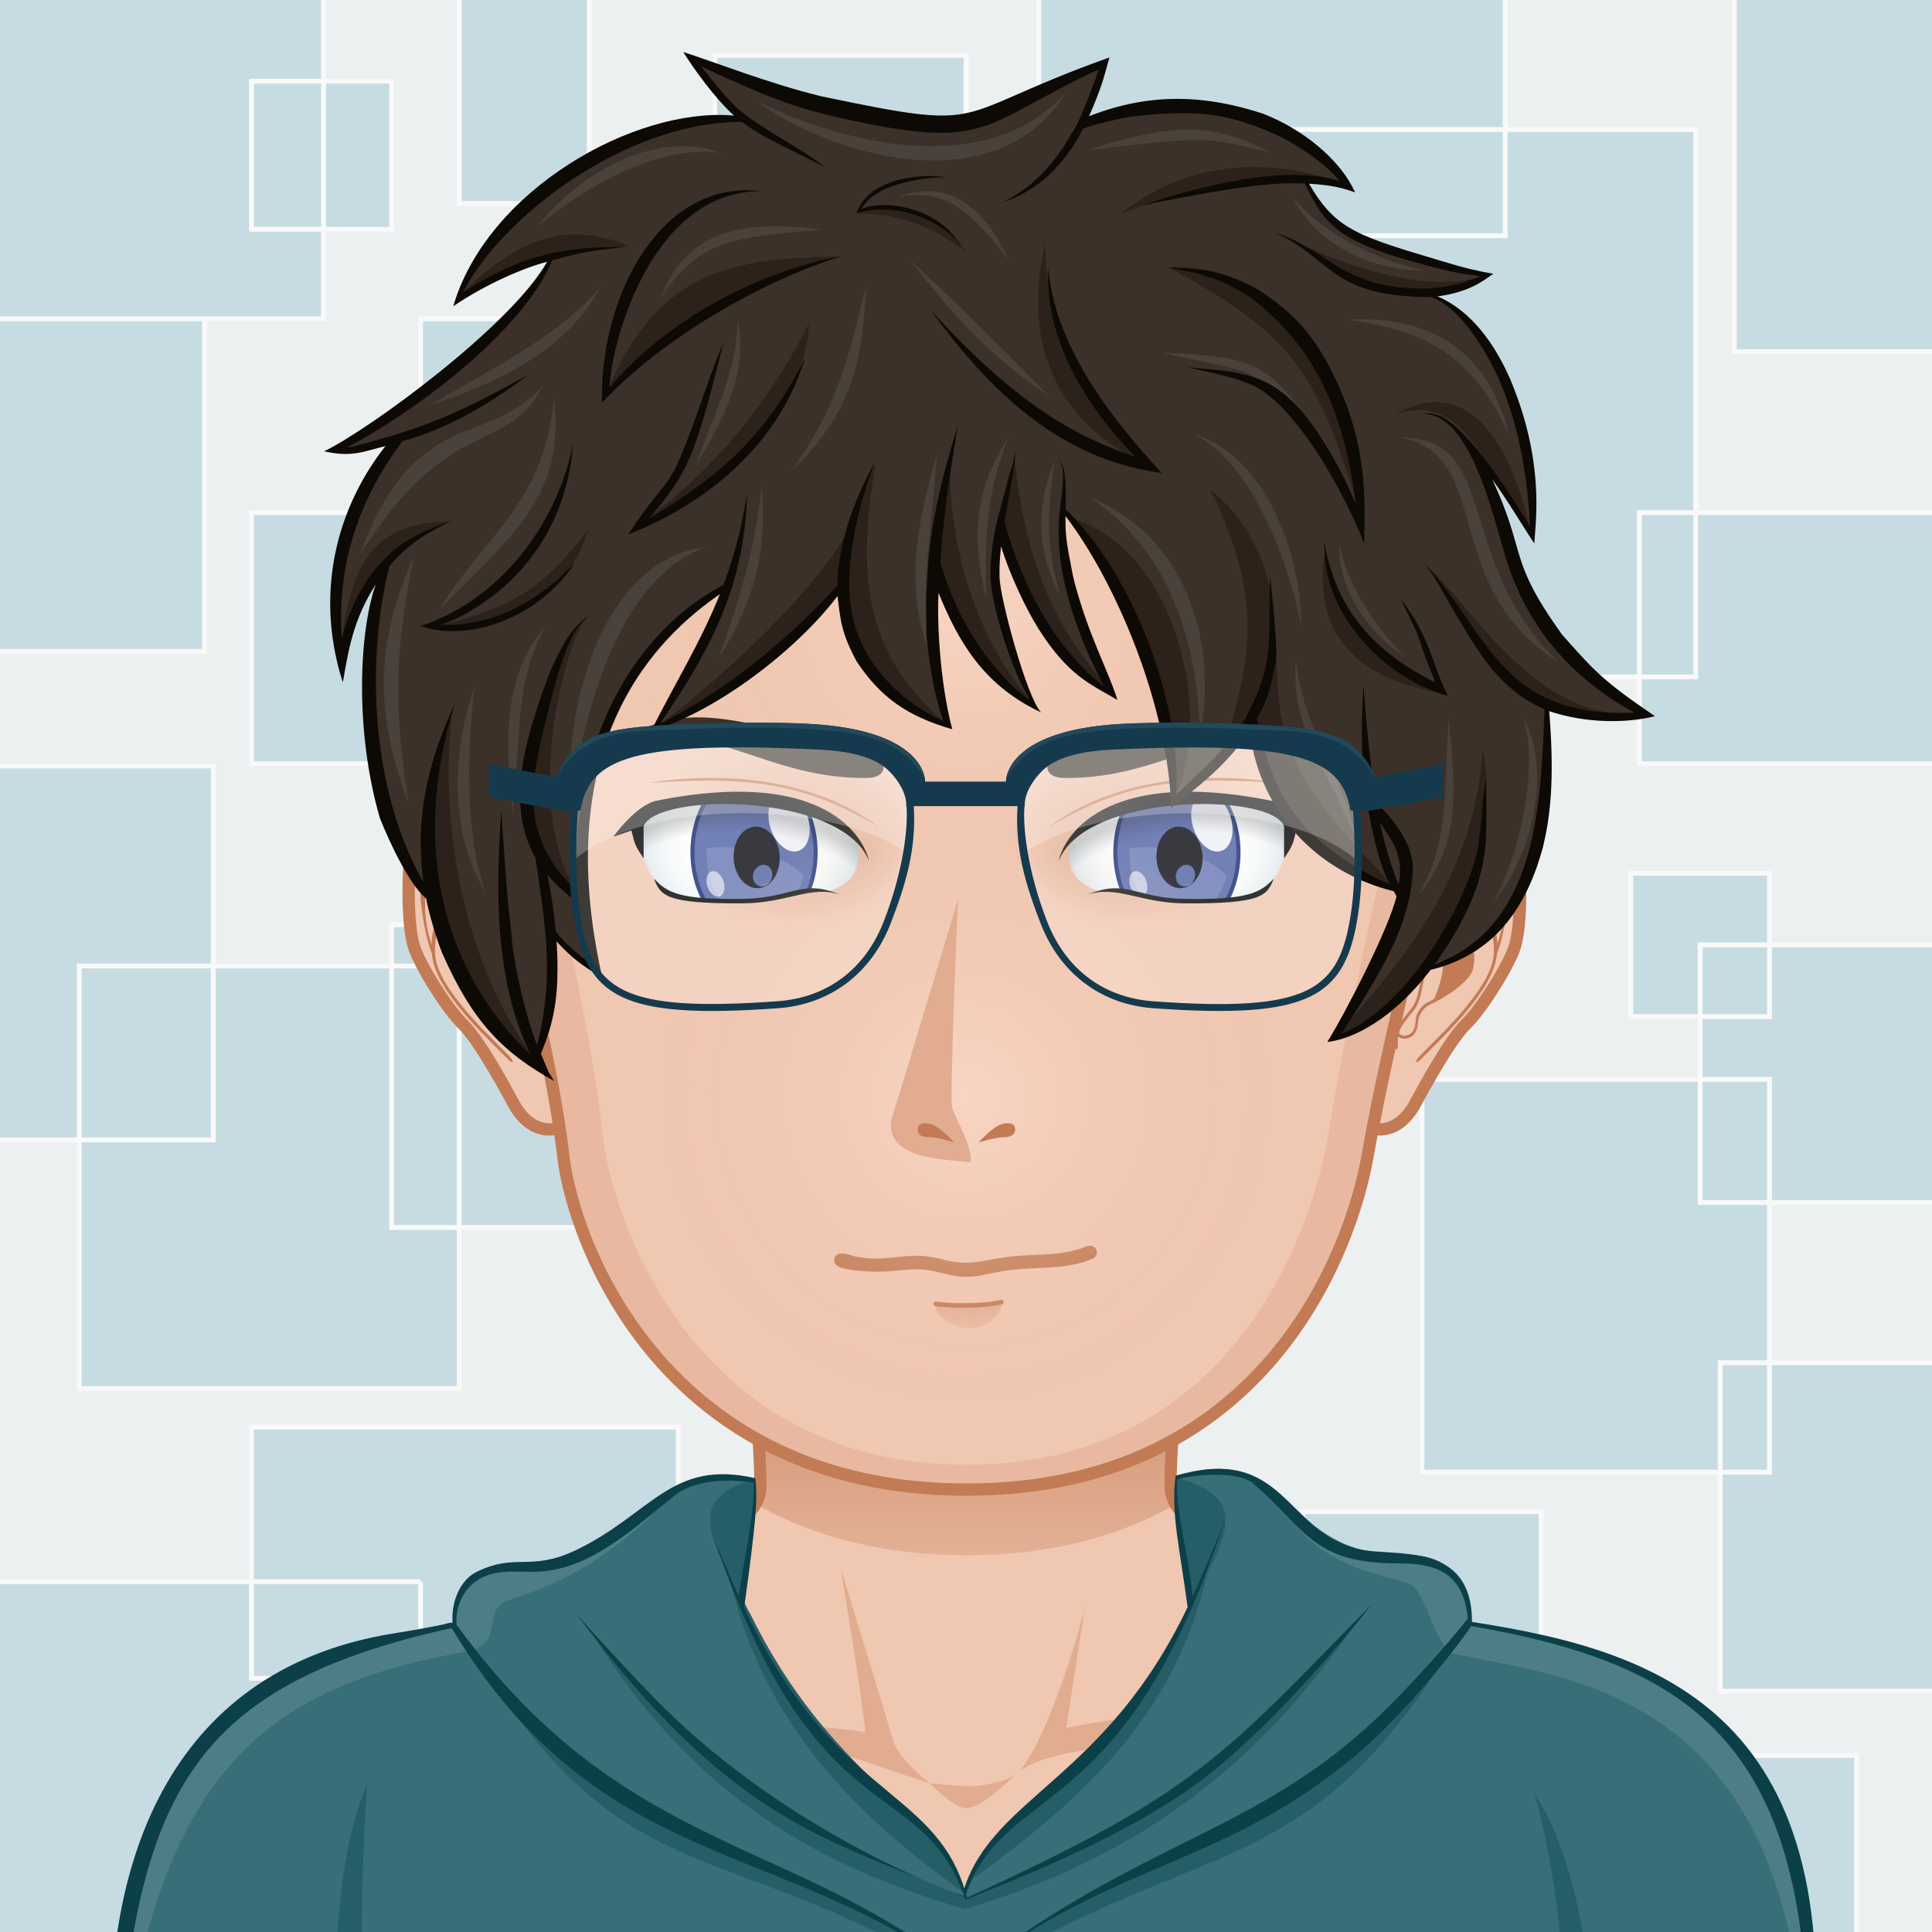 <svg xmlns="http://www.w3.org/2000/svg" version="1.1" width="800px" height="800px" xlink="http://www.w3.org/1999/xlink" style="overflow:hidden!important;"><rect width="100%" height="100%" fill="#808080" stroke="none"/><g id="svga-group-wrapper" transform="scale(4 4)"><g id="svga-group-backs-single"><path opacity="1" stroke-width="none" fill="#ecf0f1" d="M225,225H-25V-25h250V225z" id="SvgjsPath4936"></path><path opacity="1" stroke-width="0.5" stroke="#f9f9f9" fill="#c6dce2" d="M55.036,79.068h-29v-26h29V79.068z M84.203,33H43.536v33.068h40.667V33z M63.869,99.999H100V56.401H63.869V99.999z M76.869,95.734H40.536v31.333h36.333V95.734z M175.536,13.401H126v56.667h49.536V13.401z M119.536,39.068h-12v14h12V39.068z M155.818-4.266h-48.282v28.667h48.282V-4.266z M100,5.734H74v36h26V5.734z M40.536,8.401h-14.5v15.333h14.5V8.401z M21.171,33H-1.246v34.434h22.417V33z M47.536,99.999H8.203v43.735h39.333V99.999z M26.036,173.734h44.167v-26H26.036V173.734z M131.536,163.734H100.5v22.667h31.037V163.734z M206.792,141.067h-28.718v34h28.718V141.067z M159.536,156.491h-24.667v22.667h24.667V156.491z M183.178,111.733h-35.975v40.668h35.975V111.733z M192.202,181.734h-44.999v29.333h44.999V181.734z M43.536,163.734H-5.262v44h48.797V163.734z M202.869,53.068h-33.166v26h33.166V53.068z M183.178,90.401h-14.359v14.835h14.359V90.401z M-5.262,118h27.339V79.299H-5.262V118z M33.493-5.599l-49.291,1.333V33h49.291V-5.599z M211.536-4.266h-32v40.667h32V-4.266z M61-8.266H47.536v29.333H61V-8.266z M208.869,97.818h-32.871v26.667h32.871V97.818z" id="SvgjsPath4937"></path></g><g transform="matrix(0.85 0 0 0.85 14.946 16.617)" id="svga-group-subwrapper"><g id="svga-group-hair-back"><path opacity="1" stroke-width="none" fill="#3b3128" d="M100.5,100.5h-1v-1h1V100.5z" id="SvgjsPath4626"></path></g><g id="svga-group-humanbody-single"><path stroke="none" opacity="1" stroke-width="none" fill="#f0c7b1" d="M195.417 199.778c-2.196-4.746-8.195-11.779-14.86-13.722 -8.239-2.403-26.837-5.308-33.733-6.923 -5.528-1.296-16.662-11.294-20.564-14.65 -0.7-0.6-1.273-1.839-1.287-2.76 -0.139-10.864 4.195-39.724 4.195-39.724H100 70.833c0 0 4.334 28.859 4.193 39.724 -0.011 0.921-0.587 2.16-1.285 2.76 -3.902 3.356-15.036 13.354-20.564 14.65 -6.897 1.615-25.495 4.619-33.733 7.022 -6.667 1.942-12.664 8.876-14.86 13.622 -3.708 8.008-4.584 22.5-4.584 35h100 100C200 222.278 199.123 207.786 195.417 199.778z" id="SvgjsPath2890"></path><path stroke="none" opacity="1" stroke-width="none" fill="#ffe4d6" d="M159.156 184.058c24.342 3.542 34.586 8.708 37.794 50.721H200c0-12.5-0.877-26.992-4.583-35 -2.196-4.746-8.195-11.779-14.86-13.722 -8.239-2.403-26.837-5.308-33.733-6.923 -5.528-1.296-18.242-12.069-21.643-16.35 3.36 4.704 12.791 15.605 21.054 18.46C150.188 182.61 153.48 183.232 159.156 184.058zM53.766 181.244c8.263-2.854 17.693-13.756 21.054-18.46 -3.4 4.28-16.114 15.054-21.643 16.35 -6.896 1.615-25.494 4.619-33.733 7.022 -6.665 1.942-12.664 8.876-14.86 13.622 -3.706 8.008-4.583 22.5-4.583 35h3.05c3.188-41.744 13.475-47.183 37.794-50.721C46.52 183.232 49.813 182.61 53.766 181.244z" id="SvgjsPath2891"></path><path stroke="none" opacity="1" stroke-width="none" fill="#e1ac8f" d="M95.646 197.62c0 0-5.074-1.609-7.083-2.379 -10.449-4.009-44.395-6.607-44.395-6.607s35.754 1.419 43.644 2.779c-0.458-4.767-3.017-20.004-3.017-20.004s5.149 16.815 6.409 21.057C91.878 194.734 95.646 197.62 95.646 197.62zM106.445 196.278c-0.089 0.073-0.191 0.168-0.302 0.268C106.256 196.461 106.358 196.372 106.445 196.278zM95.646 197.62c0 0 2.893 2.992 4.347 3.03 1.91 0.051 4.828-2.899 6.151-4.104 -1.265 0.957-4.159 1.391-5.31 1.436C99.504 198.033 95.646 197.62 95.646 197.62zM116.664 190.101c-1.545 0.248-4.386 0.789-4.386 0.789l2.287-14.89c-0.646 3.071-4.474 16.211-8.12 20.278 1.91-1.616 6.158-2.391 8.324-2.704 10.236-1.484 10.232-1.483 41.062-4.94C155.831 188.634 126.76 188.479 116.664 190.101z" id="SvgjsPath2892"></path><path opacity="1" stroke-width="1.5" stroke="#c27b55" fill="none" d="M195.417 199.778c-2.196-4.746-8.195-11.779-14.86-13.722 -8.239-2.403-26.837-5.308-33.733-6.923 -5.528-1.296-16.662-11.294-20.564-14.65 -0.7-0.6-1.273-1.839-1.287-2.76 -0.139-10.864 4.195-39.724 4.195-39.724H100 70.833c0 0 4.334 28.859 4.193 39.724 -0.011 0.921-0.587 2.16-1.285 2.76 -3.902 3.356-15.036 13.354-20.564 14.65 -6.897 1.615-25.495 4.619-33.733 7.022 -6.667 1.942-12.664 8.876-14.86 13.622 -3.708 8.008-4.584 22.5-4.584 35h100 100C200 222.278 199.123 207.786 195.417 199.778z" id="SvgjsPath2893"></path></g><g id="svga-group-chinshadow-single"><path opacity="1" fill="url(#SvgjsLinearGradient3293)" d="M75.085 163.986c6.598 3.574 14.825 5.886 25.017 5.88 10.183 0.006 18.332-2.283 24.839-5.829 -0.428-0.713-0.708-1.563-0.72-2.304 -0.126-9.877 3.345-34.021 4.076-38.983H71.703c0.73 4.963 4.202 29.106 4.074 38.982C75.768 162.441 75.497 163.279 75.085 163.986z" id="SvgjsPath3292"></path></g><g id="svga-group-clothes-single"><path opacity="1" stroke-width="none" fill="#386e77" d="M-3.682 236.192c-2.914-24.293 8.022-47.09 34.496-54.611 7.77-2.208 5.691-3.341 6.867-3.41 -0.039-0.211-0.045-0.2-0.045-0.63h-0.036c0.087-8.03 9.028-6.453 11.587-6.984 10.121-2.158 13.558-12.786 25.115-9.985 0.284 2.437 0.075 5.248-1.371 15.663 10.899 23.466 22.722 21.437 26.925 34.571 3.815-11.746 17.339-13.617 27.306-34.576 -0.655-5.884-2.083-11.033-1.482-15.935l0.057-0.042c7.744-2.583 11.127 0.874 14.21 3.854 9.397 9.083 14.382 3.325 19.085 7.457 1.871 1.659 2.547 3.997 2.547 6.518 21.412 3.11 45.974 9.898 41.089 57.481l0.096 0.104C181.094 235.667 57.546 241.095-3.682 236.192z" id="SvgjsPath4895"></path><path opacity="1" stroke-width="none" fill="#265e68" d="M100.268 209.685c4.229-10.638 16.946-13.132 26.543-32.755 0.098-0.108 0.347-0.591 0.656-1.237 -0.164-1.826-0.372-3.747-1.213-5.757 -0.522-3.35-0.939-6.489-0.587-9.535 1.974 0.578 3.842 1.262 5.12 2.66 1.882 2.052 0.455 5.609-1.346 9.042C126.063 186.844 117.594 197.493 100.268 209.685zM169.282 198.859c2.938 10.376 4.895 26.928 2.544 37.445 1.962-0.045 2.686-0.097 4.506-0.138C177.146 225.12 175.154 207.48 169.282 198.859zM137.604 200.735c-12.805 7.48-25.687 10.358-37.321 20.291 -11.64-9.904-24.647-11.637-37.453-19.108 -5.87-2.36-14.874-10.699-20.377-16.572 17.313 26.284 29.706 18.823 57.434 36.538 27.736-17.715 40.205-11.692 57.516-37.974C151.9 189.782 143.476 198.39 137.604 200.735zM99.81 210.936c-4.238-10.644-16.459-14.383-26.056-34.006 -0.093-0.108-0.343-0.591-0.652-1.237 0.156-1.826-0.262-3.841 0.586-5.857 0.521-3.358 0.748-6.092 0.393-9.132 -1.969 0.574-3.025 0.959-4.303 2.357 -1.88 2.052-0.453 5.609 1.347 9.042C74.502 186.844 82.479 198.74 99.81 210.936zM27.163 197.688c-4.305 9.396-4.34 27.432-3.528 38.479 1.821 0.041 2.548 0.093 4.506 0.138C25.791 225.787 26.379 208.26 27.163 197.688zM99.888 212.964c16.389-4.909 33.813-13.894 48.305-35.847 -13.084 17.643-32.525 28.063-47.926 34.455 -15.89-5.762-34.915-17.221-46.006-32.635C67.257 200.226 83.508 208.055 99.888 212.964z" id="SvgjsPath4896"></path><path opacity="1" stroke-width="none" fill="#4d7e86" d="M202.762 235.667c-0.115 0-0.256 0.001-0.374 0.001 -0.427-48.615-27.497-50.574-42.48-53.725 -2.345 0-3.563-6.505-5.288-8.24 -1.467-1.475-12.769-1.475-16.348-11.169 0.583 0.513 1.131 1.052 1.674 1.573 9.397 9.083 14.382 3.325 19.085 7.457 1.871 1.659 2.547 3.997 2.547 6.518 21.412 3.11 45.974 9.898 41.089 57.481L202.762 235.667zM-3.968 236.84c0.114 0 0.255 0.001 0.376 0.001 4.759-38.632 16.029-50.811 43.543-55.364 3.451-1.313 1.634-3.81 3.362-5.544 1.467-1.468 9.627-1.5 20.924-13.389 -0.582 0.513-3.075 1.042-3.615 1.563 -9.398 9.083-16.485 6.51-19.088 7.457 -3.209 1.188-3.707 4.028-3.707 6.546 -21.414 3.111-44.161 14.974-41.702 58.626L-3.968 236.84z" id="SvgjsPath4897"></path><path opacity="1" stroke-width="none" fill="#0c4049" d="M161.69 177.978c0-9.858-9.265-7.895-13.529-8.812 -9.409-2.02-9.113-12.916-22.582-8.985 -0.574 4.657 0.516 8.738 1.473 15.997 -9.877 20.755-23.576 23.093-27.196 34.245 -3.957-12.38-16.045-11.134-26.81-34.171 1.498-10.838 1.648-13.354 1.36-15.774 -10.271-2.349-12.588 4.32-21.876 8.776 -5.637 2.642-7.229 0.263-12.067 2.633 -2.007 0.968-3.018 3.609-2.946 5.767 -0.013 0.01 0 0.01 0 0.01 0 0.139 0 0.267 0.023 0.396 -1.175 0.082 0.546 0.074-7.323 1.346 -25.363 4.1-36.61 25.534-34.005 56.906 11.89 0 1.011 4.382 183.147-0.077 8.456-0.214 22.799-0.447 23.402-0.447C208.321 189.265 184.836 181.568 161.69 177.978zM-3.624 236.057c2.579-36.004 8.018-50.026 41.046-57.329 17.978 29.839 39.98 25.499 62.232 42.189 -20.166-16.771-41.302-14.549-61.622-42.583 -0.228-2.354 1-4.943 3.535-5.959 1.796-0.702 3.72-0.498 5.6-0.488 7.087 0.054 12.546-5.502 17.793-9.578 2.499-1.67 6.22-1.752 9.2-1.292 0.231 3.874-1.262 9.721-1.762 13.845 -1.042-2.295-2.029-4.664-3.015-7.022 12.47 36.624 24.903 28.334 30.461 43.525 -1.177-0.327-21.014-7.468-36.822-23.188 -3.358-3.325-10.011-10.656-10.516-11.34 19.573 26.51 32.079 27.86 47.391 34.691 0 0.01 0.021 0.035 0.021 0.048 0.012 0.036 0.068 0.221 0.086 0.256 0.074-0.033 0.158-0.07 0.239-0.091 0.026-0.022 0.047-0.033 0.08-0.033 2.122-1.043 16.065-5.902 26.681-13.2 10.927-7.517 23.39-23.821 22.451-22.64 -18.253 18.573-21.075 22.785-49.212 35.67 -0.027 0-0.048-0.01-0.069-0.021 -0.022-0.131-0.064-0.257-0.107-0.387 0.011-0.062 0.032-0.121 0.054-0.178 4.948-13.579 19.476-8.33 31.51-45.554 -1.232 3.216-2.527 6.382-3.979 9.486 -0.457-5.455-2.042-9.756-1.865-14.247 2.084-0.693 7.742-1.022 9.308 0.542 6.529 5.586 7.059 9.677 17.696 9.677 3.411 0.02 7.871 0.45 8.375 6.708 -0.627 0.922-5.291 6.431-9.703 10.809 -15.438 15.368-29.249 15.664-50.619 32.007 0.521 0 1.605-1.131 2.029-1.418 16.712-11.864 28.719-11.677 44.085-24.249 7.082-5.785 13.897-15.044 14.63-16.222 0.022 0.013 0.059 0.013 0.079 0.013 28.198 4.853 42.321 15.462 40.764 57.069C76.043 234.783 58.884 238.145-3.624 236.057z" id="SvgjsPath4898"></path></g><g id="svga-group-head"><g id="svga-group-ears-left"><path opacity="1" stroke-width="1.5" stroke="#c27b55" fill="#f0c7b1" d="M45.671 84.344c-1.485-2.462-6.327-9.199-10.031-8.254 -3.012 0.772-2.973 4.971-3.206 7.455 -0.34 3.644-0.464 9.992 0.525 12.568 0.951 2.473 3.96 7.252 5.828 9.075 2.299 2.235 5.97 9.358 6.422 10.097 0.711 1.168 2.137 2.84 4.325 2.708 3.071-0.185 5.724-3.087 5.965-4.485C56.8 105.918 49.536 90.75 45.671 84.344z" id="SvgjsPath4552"></path><path stroke="none" opacity="1" stroke-width="none" fill="#c27b55" d="M44.2 99.341c-0.143-0.563 0.007-1.513 0.154-2.429 0.133-0.835 0.258-1.624 0.182-2.182 -0.289-2.09-1.915-6.06-2.976-8.212 -1.223-2.476-3.199-5.595-5.679-6.399 -1.024-0.333-1.699 0.065-2.089 0.468 -0.288 0.296-0.353 0.645-0.259 0.687 0.095 0.041 0.307-0.248 0.617-0.519 0.254-0.222-0.508-0.04 0 0 -0.205 1.04-0.865 6.302-0.41 10.143 0.358 3.022 1.05 5.279 1.263 5.617 0.031 0.356 0.083 0.705 0.16 1.043 1.002 4.41 7.518 10.177 9.034 11.82 0.28 0.303 0.574 0.483 0.646 0.409s-0.101-0.373-0.379-0.678c-1.498-1.632-7.971-7.381-8.939-11.635 -1.027-4.514 3.912-11.207 4.699-12.623 0.401 0.665 0.742 1.303 1.004 1.835 0.207 0.417 0.434 0.906 0.67 1.435 -0.463 0.738-5.118 6.127-3.934 10.441 0.438 1.591 3.822 3.642 5.131 4.203 0.72 0.31 0.99 0.772 1.304 1.306 0.364 0.624 0.033 2.229 1.23 2.739 0.244 0.104 0.464 0.146 0.659 0.146 0.338 0 0.594-0.13 0.783-0.284 0.02 0.271 0.019 0.619 0.009 0.941 -0.012 0.418 0.047 0.609 0.148 0.617 0.103 0.009 0.21-0.174 0.223-0.587 0.017-0.51 0.014-1.141-0.077-1.444 -0.269-0.889-1.088-1.894-1.957-2.957C44.563 102.197 44.422 100.213 44.2 99.341zM34.969 95.432c-2.348-6.923 1.283-13.229 1.81-14.179 1.012 0.399 2.562 2.193 3.221 3.235C39.52 85.321 35.067 90.775 34.969 95.432zM45.772 106.464c-1.084-0.462-0.706-1.984-1.056-2.584 -0.318-0.542-0.646-1.102-1.479-1.46 -0.18-0.078-0.379-0.196-0.583-0.332 -2.682-6.075 0.293-8.73 1.039-9.273 0.229 0.742 0.399 1.423 0.476 1.97 0.068 0.5-0.059 1.298-0.181 2.068 -0.153 0.955-0.31 1.944-0.147 2.584 0.244 0.953 0.411 2.97 1.291 4.048 0.781 0.956 1.583 1.942 1.857 2.746C46.871 106.391 46.5 106.775 45.772 106.464z" id="SvgjsPath4553"></path></g><g id="svga-group-ears-right"><path opacity="1" stroke-width="1.5" stroke="#c27b55" fill="#f0c7b1" d="M154.066 84.344c1.486-2.462 6.328-9.199 10.031-8.254 3.012 0.772 2.973 4.971 3.207 7.455 0.34 3.644 0.463 9.992-0.525 12.568 -0.951 2.473-3.961 7.252-5.828 9.075 -2.299 2.235-5.971 9.358-6.422 10.097 -0.711 1.168-2.137 2.84-4.326 2.708 -3.07-0.185-5.723-3.087-5.965-4.485C142.938 105.918 150.203 90.75 154.066 84.344z" id="SvgjsPath4554"></path><path stroke="none" opacity="1" stroke-width="none" fill="#c27b55" d="M154.322 103.243c-0.869 1.063-1.688 2.068-1.957 2.957 -0.092 0.304-0.094 0.935-0.078 1.444 0.014 0.413 0.121 0.596 0.225 0.587 0.102-0.008 0.16-0.199 0.148-0.617 -0.01-0.322-0.012-0.67 0.008-0.941 0.189 0.154 0.445 0.284 0.783 0.284 0.195 0 0.416-0.042 0.66-0.146 1.195-0.511 0.865-2.116 1.229-2.739 0.314-0.534 0.584-0.997 1.305-1.306 1.309-0.561 4.693-2.611 5.131-4.203 1.184-4.314-3.471-9.704-3.934-10.441 0.234-0.529 0.463-1.018 0.668-1.435 0.264-0.532 0.604-1.171 1.006-1.835 0.787 1.416 5.725 8.108 4.699 12.623 -0.969 4.254-7.441 10.003-8.939 11.635 -0.279 0.305-0.453 0.604-0.381 0.678 0.074 0.074 0.367-0.106 0.646-0.409 1.516-1.643 8.031-7.41 9.033-11.82 0.078-0.338 0.131-0.687 0.162-1.043 0.211-0.337 0.904-2.594 1.262-5.617 0.455-3.841-0.205-9.103-0.41-10.143 0.508-0.04-0.254-0.222 0 0 0.311 0.271 0.523 0.56 0.617 0.519 0.094-0.042 0.029-0.39-0.258-0.687 -0.391-0.403-1.066-0.801-2.09-0.468 -2.48 0.804-4.457 3.923-5.68 6.399 -1.061 2.152-2.686 6.122-2.975 8.212 -0.076 0.558 0.049 1.347 0.182 2.182 0.146 0.916 0.297 1.866 0.154 2.429C155.316 100.213 155.176 102.197 154.322 103.243zM159.738 84.488c0.66-1.042 2.209-2.835 3.221-3.235 0.527 0.95 4.158 7.256 1.811 14.179C164.672 90.775 160.219 85.321 159.738 84.488zM152.75 106.229c0.273-0.804 1.076-1.79 1.857-2.746 0.879-1.078 1.047-3.095 1.291-4.048 0.162-0.64 0.006-1.629-0.146-2.584 -0.123-0.77-0.25-1.568-0.182-2.068 0.076-0.547 0.246-1.228 0.475-1.97 0.746 0.543 3.721 3.199 1.039 9.273 -0.203 0.136-0.402 0.254-0.584 0.332 -0.832 0.358-1.16 0.918-1.479 1.46 -0.35 0.6 0.029 2.123-1.055 2.584C153.238 106.775 152.867 106.391 152.75 106.229z" id="SvgjsPath4555"></path></g><g id="svga-group-faceshape-wrap"><g id="svga-group-faceshape-single"><path stroke="none" opacity="1" stroke-width="none" fill="#f0c7b1" d="M100.103 0.867C66.481 0.814 39.286 28.147 39.234 61.929c-0.008 5.365 0.669 10.569 1.953 15.53l0.004 0c0.011 0.054 8.121 28.575 9.808 43.634 1.244 11.102 12.587 40.796 49.103 40.773 36.515 0.022 46.938-29.431 48.897-40.773 2.58-14.929 10.001-43.58 10.013-43.634l0.005 0c1.283-4.961 1.961-10.165 1.952-15.53C160.919 28.147 133.723 0.814 100.103 0.867z" id="SvgjsPath3289"></path><path stroke="none" opacity="1" stroke-width="none" fill="#e8b9a0" d="M135.855 12.494c11.761 11.195 19.223 27.819 19.246 46.408 0.008 5.365-0.602 10.569-1.761 15.53l-0.005 0c-0.011 0.054-6.717 28.706-9.05 43.634 -1.771 11.343-11.189 40.795-44.184 40.773 -32.996 0.021-43.246-29.672-44.369-40.773 -1.526-15.059-8.853-43.581-8.863-43.634l-0.004 0c-1.162-4.961-1.772-10.165-1.765-15.53 0.026-18.59 7.489-35.215 19.25-46.41 -15.199 11.093-25.086 29.09-25.117 49.438 -0.008 5.365 0.669 10.569 1.953 15.53l0.004 0c0.011 0.054 8.121 28.575 9.808 43.634 1.244 11.102 12.587 40.796 49.103 40.773 36.515 0.022 46.938-29.431 48.897-40.773 2.58-14.929 10.001-43.58 10.013-43.634l0.005 0c1.283-4.961 1.961-10.165 1.952-15.53C160.939 41.583 151.053 23.587 135.855 12.494z" id="SvgjsPath3290"></path><path opacity="1" stroke-width="1.5" stroke="#c27b55" fill="none" d="M100.103 0.867C66.481 0.814 39.286 28.147 39.234 61.929c-0.008 5.365 0.669 10.569 1.953 15.53l0.004 0c0.011 0.054 8.121 28.575 9.808 43.634 1.244 11.102 12.587 40.796 49.103 40.773 36.515 0.022 46.938-29.431 48.897-40.773 2.58-14.929 10.001-43.58 10.013-43.634l0.005 0c1.283-4.961 1.961-10.165 1.952-15.53C160.919 28.147 133.723 0.814 100.103 0.867z" id="SvgjsPath3291"></path></g></g><g id="svga-group-mouth-single"><path opacity="1" fill="url(#SvgjsLinearGradient3394)" d="M96.227 139.237l8.297-0.207C103.563 143.5 96.884 142.858 96.227 139.237z" id="SvgjsPath3393"></path><path stroke="none" opacity="1" stroke-width="none" fill="#c27b55" d="M96.343 139.52c-0.371-0.05-0.315-0.579 0.08-0.542 0.043 0.006 4.308 0.546 7.878-0.215 0.386-0.075 0.5 0.455 0.13 0.534C101.634 139.895 98.015 139.755 96.343 139.52zM100.083 135.95c-1.503 0-2.96-0.521-4.424-0.776 -1.64-0.287-3.274-0.041-4.915 0.104 -1.676 0.149-5.333-0.013-6.365-0.666 -0.578-0.367-0.47-1.221 0.181-1.449 0.614-0.22 1.571 0.236 2.191 0.347 2.872 0.515 4.384-0.034 6.902-0.118 3.851-0.116 4.26 1.501 9.064 0.53 5.165-1.044 7.491-0.254 11.197-1.37 0.508-0.154 1.112-0.56 1.645-0.286 0.615 0.318 0.585 1.185-0.049 1.464 -3.406 1.502-7.174 0.895-10.955 1.526C103.073 135.502 101.596 135.95 100.083 135.95z" id="SvgjsPath3397"></path></g><g id="svga-group-eyes-left"><g id="svga-group-eyesback-left"><path opacity="1" fill="url(#SvgjsRadialGradient4569)" d="M83.071 89.125c-3.293-0.784-4.969 1.059-9.809 1.166 -8.057 0.177-9.938-0.618-11.199-2.638 -0.523-0.837-1.023-1.928-1.264-2.601l-0.1-4.149c1.328-3.949 19.541-4.352 25.9 1.784 0.287 0.666 0.433 1.287 0.465 1.867 -0.19 0.958-0.512 1.878-0.947 2.749C85.411 88.113 84.355 88.729 83.071 89.125z" id="SvgjsPath4568"></path></g><g transform="translate(0.25 0.25)" id="svga-group-eyesiriswrapper-left"><g id="svga-group-eyesiriscontrol-left"><g id="svga-group-eyesiris-left"><path opacity="1" stroke-width="0.5" stroke="#152975" fill="#4e60a3" d="M81.235 86.646c-1.087 5.321-5.202 8.456-9.201 6.994 -3.996-1.46-6.356-6.964-5.269-12.286 1.086-5.324 5.211-8.458 9.207-6.996C79.965 75.818 82.323 81.322 81.235 86.646z" id="SvgjsPath4310"></path><path opacity="1" stroke-width="none" fill="#6777b2" d="M80.068 86.771c-1.06 4.085-4.26 6.469-7.374 5.332 -2.875-1.053-4.689-4.732-4.454-8.62 1.068-0.112 2.233-0.146 3.444-0.066 -0.012 0.056-0.033 0.104-0.045 0.161 -0.381 1.875 0.509 3.841 1.991 4.384 1.487 0.542 3.001-0.545 3.385-2.419 0.047-0.245 0.073-0.49 0.081-0.732C78.112 85.304 79.109 85.942 80.068 86.771z" id="SvgjsPath4311"></path><path opacity="0.9" stroke-width="none" fill="#000000" d="M75.015 81.018c-1.501-0.574-3.035 0.569-3.422 2.564 -0.389 1.986 0.515 4.063 2.017 4.638 1.505 0.575 3.039-0.569 3.426-2.555C77.427 83.669 76.52 81.591 75.015 81.018zM75.344 88.071c-0.625 0.258-1.271-0.085-1.443-0.771 -0.166-0.685 0.205-1.444 0.833-1.698 0.629-0.259 1.273 0.086 1.447 0.767C76.35 87.05 75.978 87.812 75.344 88.071z" id="SvgjsPath4312"></path><path opacity="0.6" stroke-width="none" fill="#ffffff" d="M70.014 89.265c-0.463 0.37-1.152 0.04-1.548-0.744 -0.396-0.777-0.335-1.708 0.129-2.079 0.458-0.364 1.156-0.034 1.549 0.744C70.532 87.964 70.477 88.896 70.014 89.265z" id="SvgjsPath4313"></path><path opacity="0.9" stroke-width="none" fill="#ffffff" d="M79.888 83.568c-1.058 0.843-2.647 0.083-3.547-1.701 -0.9-1.786-0.764-3.92 0.293-4.762 1.056-0.849 2.646-0.087 3.542 1.699C81.074 80.589 80.945 82.721 79.888 83.568z" id="SvgjsPath4314"></path></g></g></g><g id="svga-group-eyesfront-left"><path stroke="none" opacity="1" stroke-width="none" fill="#f0c7b1" d="M53.729 84.098c-0.382 3.304 9.854 22.004 20.071 22.004s19.5-5.292 19.5-22.003c0-17.789-9.283-22.001-19.5-22.001S55.626 67.704 53.729 84.098zM60.8 85.053l-0.1-4.149c1.328-3.949 19.541-4.352 25.9 1.784 1.396 3.231-0.409 5.477-3.529 6.438 -3.293-0.784-4.969 1.059-9.809 1.166 -8.057 0.177-9.938-0.618-11.199-2.638C61.54 86.816 61.04 85.726 60.8 85.053z" id="SvgjsPath4593"></path><path opacity="1" fill="url(#SvgjsRadialGradient4595)" d="M59.698 82.412c0.023 7.534 7.646 13.604 17.038 13.566 9.389-0.043 16.985-6.179 16.961-13.713 -0.023-7.533-7.647-13.605-17.04-13.566C67.265 68.743 59.673 74.878 59.698 82.412zM60.8 85.053l-0.1-4.149c1.328-3.949 19.541-4.352 25.9 1.784 1.396 3.231-0.409 5.477-3.529 6.438 -3.293-0.784-4.969 1.059-9.809 1.166 -8.057 0.177-9.938-0.618-11.199-2.638C61.54 86.816 61.04 85.726 60.8 85.053z" id="SvgjsPath4594"></path><path opacity="1" fill="url(#SvgjsRadialGradient4600)" d="M62.063 87.654c-0.523-0.837-1.023-1.928-1.264-2.601l-0.1-4.149c1.328-3.949 19.541-4.352 25.9 1.784 1.396 3.231-0.409 5.477-3.529 6.438 -3.293-0.784-4.969 1.059-9.809 1.166C65.206 90.469 63.324 89.673 62.063 87.654z" id="SvgjsPath4599"></path><path stroke="none" opacity="1" stroke-width="none" fill="#c27b55" d="M89.465 81.193c-9.617-5.761-16.701-6.128-28.117-5.394C70.877 74.298 81.852 75.387 89.465 81.193z" id="SvgjsPath4603"></path><path stroke="none" opacity="1" stroke-width="none" fill="#000000" d="M88.23 85.283c-3.24-8.315-25.943-8.364-27.431-4.181v3.895c-1.021-1.539-1.047-1.633-1.483-3.404l-2.195 0.746c0 0 2.746-3.873 5.299-4.381C84.606 73.539 88.04 83.949 88.23 85.283zM84.743 89.42c-4.625-1.98-5.94 0.378-11.563 0.495 -8.004 0.168-9.567-0.766-11.125-2.476 0.813 2.091 1.375 3.085 10.875 3.027C78.306 90.433 81.243 88.212 84.743 89.42z" id="SvgjsPath4604"></path></g></g><g id="svga-group-eyes-right"><g id="svga-group-eyesback-right"><path opacity="1" fill="url(#SvgjsRadialGradient4577)" d="M116.529 89.125c3.293-0.784 4.969 1.059 9.809 1.166 8.057 0.177 9.938-0.618 11.199-2.638 0.523-0.837 1.023-1.928 1.264-2.601l0.1-4.149c-1.328-3.949-19.541-4.352-25.9 1.784 -0.287 0.666-0.433 1.287-0.465 1.867 0.19 0.958 0.512 1.878 0.947 2.749C114.189 88.113 115.245 88.729 116.529 89.125z" id="SvgjsPath4576"></path></g><g transform="translate(-0.25 0.25)" id="svga-group-eyesiriswrapper-right"><g id="svga-group-eyesiriscontrol-right"><g id="svga-group-eyesiris-right"><path opacity="1" stroke-width="0.5" stroke="#152975" fill="#4e60a3" d="M133.234 86.646c-1.088 5.321-5.203 8.456-9.202 6.992 -3.994-1.458-6.356-6.963-5.267-12.284 1.087-5.324 5.21-8.458 9.204-6.994C131.966 75.818 134.324 81.323 133.234 86.646z" id="SvgjsPath4315"></path><path opacity="1" stroke-width="none" fill="#6777b2" d="M132.069 86.771c-1.062 4.085-4.261 6.468-7.375 5.33 -2.875-1.052-4.69-4.73-4.454-8.618 1.067-0.111 2.235-0.146 3.445-0.066 -0.011 0.055-0.035 0.103-0.046 0.161 -0.381 1.875 0.508 3.84 1.99 4.383 1.489 0.542 3.001-0.547 3.385-2.42 0.049-0.244 0.073-0.49 0.083-0.732C130.11 85.305 131.108 85.943 132.069 86.771z" id="SvgjsPath4316"></path><path opacity="0.9" stroke-width="none" fill="#000000" d="M127.017 81.018c-1.504-0.573-3.036 0.569-3.425 2.564 -0.387 1.987 0.515 4.063 2.02 4.637 1.504 0.575 3.035-0.57 3.426-2.555C129.427 83.669 128.52 81.591 127.017 81.018zM127.343 88.071c-0.623 0.258-1.271-0.085-1.44-0.771 -0.168-0.684 0.204-1.445 0.833-1.697 0.629-0.26 1.272 0.085 1.445 0.766C128.351 87.049 127.978 87.811 127.343 88.071z" id="SvgjsPath4317"></path><path opacity="0.6" stroke-width="none" fill="#ffffff" d="M122.014 89.265c-0.461 0.368-1.15 0.039-1.547-0.745 -0.396-0.776-0.335-1.706 0.128-2.079 0.459-0.364 1.155-0.033 1.547 0.746C122.533 87.964 122.479 88.895 122.014 89.265z" id="SvgjsPath4318"></path><path opacity="0.9" stroke-width="none" fill="#ffffff" d="M131.888 83.568c-1.06 0.844-2.646 0.083-3.548-1.701 -0.897-1.786-0.766-3.919 0.293-4.761 1.056-0.85 2.646-0.088 3.54 1.698C133.074 80.591 132.945 82.722 131.888 83.568z" id="SvgjsPath4319"></path></g></g></g><g id="svga-group-eyesfront-right"><path stroke="none" opacity="1" stroke-width="none" fill="#f0c7b1" d="M125.801 62.098c-10.217 0-19.5 4.212-19.5 22.001 0 16.711 9.283 22.003 19.5 22.003s19.891-18.032 20.07-22.004C146.617 67.611 136.018 62.098 125.801 62.098zM137.537 87.654c-1.261 2.02-3.143 2.815-11.199 2.638 -4.84-0.107-6.516-1.95-9.809-1.166 -3.12-0.961-4.925-3.207-3.529-6.438 6.359-6.136 24.572-5.733 25.9-1.784l-0.1 4.149C138.561 85.726 138.061 86.816 137.537 87.654z" id="SvgjsPath4614"></path><path opacity="1" fill="url(#SvgjsRadialGradient4616)" d="M122.943 68.699c-9.393-0.04-17.016 6.033-17.039 13.566 -0.025 7.535 7.572 13.67 16.961 13.713 9.391 0.037 17.014-6.033 17.037-13.566C139.928 74.878 132.336 68.743 122.943 68.699zM137.537 87.654c-1.261 2.02-3.143 2.815-11.199 2.638 -4.84-0.107-6.516-1.95-9.809-1.166 -3.12-0.961-4.925-3.207-3.529-6.438 6.359-6.136 24.572-5.733 25.9-1.784l-0.1 4.149C138.561 85.726 138.061 86.816 137.537 87.654z" id="SvgjsPath4615"></path><path opacity="1" fill="url(#SvgjsRadialGradient4621)" d="M137.537 87.654c0.523-0.837 1.023-1.928 1.264-2.601l0.1-4.149c-1.328-3.949-19.541-4.352-25.9 1.784 -1.396 3.231 0.409 5.477 3.529 6.438 3.293-0.784 4.969 1.059 9.809 1.166C134.395 90.469 136.276 89.673 137.537 87.654z" id="SvgjsPath4620"></path><path stroke="none" opacity="1" stroke-width="none" fill="#c27b55" d="M110.136 81.193c9.617-5.761 16.701-6.128 28.117-5.394C128.724 74.298 117.749 75.387 110.136 81.193z" id="SvgjsPath4624"></path><path stroke="none" opacity="1" stroke-width="none" fill="#000000" d="M137.181 77.957c2.553 0.508 5.299 4.381 5.299 4.381l-2.195-0.746c-0.437 1.771-0.463 1.865-1.483 3.404v-3.895c-1.487-4.183-24.19-4.134-27.431 4.181C111.561 83.949 114.994 73.539 137.181 77.957zM126.67 90.467c9.5 0.058 10.063-0.937 10.875-3.027 -1.558 1.71-3.121 2.644-11.125 2.476 -5.622-0.117-6.938-2.476-11.563-0.495C118.357 88.212 121.295 90.433 126.67 90.467z" id="SvgjsPath4625"></path></g></g><g id="svga-group-facehighlight-single"><path opacity="1" fill="url(#SvgjsRadialGradient2883)" d="M141 113.974c0.035 22.622-18.292 40.994-40.938 41.025 -22.642 0.037-41.028-18.273-41.063-40.9 -0.035-22.62 18.292-41.064 40.937-41.1C122.579 72.964 140.967 91.349 141 113.974z" id="SvgjsPath2882"></path><path opacity="1" fill="url(#SvgjsRadialGradient2887)" d="M137.5 53.999c0 20.711-16.789 37.5-37.499 37.5 -20.711 0-37.501-16.789-37.501-37.5s16.79-37.5 37.501-37.5C120.711 16.499 137.5 33.288 137.5 53.999z" id="SvgjsPath2886"></path></g><g id="svga-group-eyebrows-left"><path stroke="none" opacity="1" stroke-width="none" fill="#3b3128" d="M54 74.189c9.954-9.974 16.761-5.915 30.589-3.264 0.845 0.162 6.32 1.539 5.31 3.469 -0.483 0.924-2.036 0.814-2.903 0.798C73.308 74.936 66.652 65.197 54 74.189z" id="SvgjsPath4566"></path></g><g id="svga-group-eyebrows-right"><path stroke="none" opacity="1" stroke-width="none" fill="#3b3128" d="M146 74.189c-9.953-9.974-16.761-5.915-30.589-3.264 -0.846 0.162-6.32 1.539-5.311 3.469 0.483 0.924 2.036 0.814 2.903 0.798C126.691 74.936 133.348 65.197 146 74.189z" id="SvgjsPath4567"></path></g><g id="svga-group-nose-single"><path stroke="none" opacity="1" stroke-width="none" fill="#e1ac8f" d="M99.084 89.999c0 0-0.887 20.454-0.765 24.946 0.035 1.275 2.489 4.617 2.322 7.054 0 0-4.788-0.349-6.345-0.898 -1.629-0.578-4.151-1.704-3.154-4.85C92.562 111.776 99.084 89.999 99.084 89.999z" id="SvgjsPath3444"></path><path stroke="none" opacity="1" stroke-width="none" fill="#c27b55" d="M98.638 119.598c0 0-1.985-0.705-3.239-0.669 -1.142 0.035-1.306-0.726-1.191-1.158 0.116-0.433 0.507-0.701 1.61-0.407C96.921 117.658 98.638 119.598 98.638 119.598zM101.593 119.6c0 0 1.98-0.653 3.239-0.667 1.142-0.014 1.308-0.726 1.191-1.157 -0.116-0.435-0.508-0.705-1.61-0.411C103.31 117.662 101.593 119.6 101.593 119.6z" id="SvgjsPath3445"></path></g><g id="svga-group-beardwrap"><g id="svga-group-beard-single"><path opacity="1" stroke-width="none" fill="#2a232b" d="M100,18.13L100,18.13L100,18.13L100,18.13z" id="SvgjsPath4704"></path></g></g><g id="svga-group-mustache-single"><path opacity="1" stroke-width="none" fill="#2a232b" d="M100,18.13L100,18.13L100,18.13L100,18.13z" id="SvgjsPath4663"></path></g><g id="svga-group-hair-front"><path opacity="1" stroke-width="none" fill="#3b3128" d="M49.325 111.556c-5.418-3.127-9.142-6.627-12.893-15.151 -0.509-1.289-1.893-5.586-1.893-6.583 -2.19-1.805-4.608-7.14-5.665-9.781 -3.002-10.296-2.617-22.5-0.507-28.338l-0.355-0.177c-2.585 3.959-3.283 7.628-3.899 11.174 -2.751-9.066-1.237-19.367 5.766-28.261 -3.219 0.806-4.477 1.441-7.395 0.896 5.609-2.923 22.364-15.071 26.957-23.31 -3.952 1.013-8.211 3.096-11.467 5.241C42.093 4.296 58.83-6.401 72.393-5.223c-2.447-2.174-4.562-4.95-6.305-7.631 3.691 1.212 10.025 3.686 16.204 5.204 21.252 4.455 15.286 2.485 34.942-4.586 -0.811 2.912-0.804 3.07-2.543 7.203 14.207-5.614 27.89 0.23 32.18 8.219h0.009c0.062 0.115 0.122 0.232 0.182 0.348 -1.924-0.647-3.58-0.815-5.581-0.929 3.554 6.121 5.933 6.694 17.512 10.142 1.198 0.376 3.149 0.87 4.78 1.156 -2.419 1.728-4.111 2.16-7.047 2.539 4.662 1.984 7.377 5.559 9.431 10.264 2.974 7.095 3.489 12.801 2.96 19.332 -1.288-1.974-3.025-4.896-4.785-7.3l-0.343 0.202c4.382 9.461 2.86 17.286 19.494 28.646 -1.435 0.321-3.059 0.489-4.729 0.489l0 0c-2.914 0-5.43-0.476-7.888-1.295 0.702 8.681 0.171 12.925-0.7 16.66 -2.029 7.642-6.055 13.108-13.631 14.948 -4.42 5.776-8.943 8.17-12.081 8.709 2.207-3.648 7.364-13.608 8.248-17.532l-0.418-0.743c-9.509-2.35-16.209-9.562-17.565-19.881 -1.947 2.924-3.769 5.106-9.482 9.489 -0.465-11.558-6.145-26.409-13.25-35.719 -0.038 3.226 0.066 3.476 0.888 7.833h0.007c1.052 5.11 4.22 11.59 5.277 14.718 -3.106-1.771-5.685-2.961-9.079-8.315 -1.651-2.597-3.648-6.999-4.548-10.02l-0.39 0.033c-0.232 1.911-0.205 3.113-0.191 3.758 0 2.133 2.814 12.875 4.655 15.999 -6.57-3.309-9.514-8.744-11.7-14.128l-0.385 0.063c-0.212 3.309 0.151 10.703 1.586 16.32 -5.281-1.591-8.449-3.893-11.229-8.137 -1.839-3.446-1.922-4.927-2.316-8.32 -5.93 7.875-15.644 14.488-22.28 16.559 -0.031 0.009-0.094 0.027-0.169 0.048 0.9-1.781 1.845-3.528 2.76-5.222 2.511-4.645 3.927-7.333 5.656-11.639C54.489 63.345 51.333 80.329 55.478 99.135c-2.798-1.794-3.247-2.156-5.58-4.629 0.542 3.657 0.365 9.122-1.793 14.192l-0.033 0.078 0.033 0.078C49.309 111.692 48.909 110.896 49.325 111.556z" id="SvgjsPath4628"></path><path opacity="1" stroke-width="none" fill="#2c2219" d="M125.204 77.964c-0.578-11.19-5.923-25.294-12.679-34.51C126.567 47.285 130.275 69.622 125.204 77.964zM106.011 36.392c-3.612 7.222-0.428 21.701 12.146 28.871C112.525 58.574 107.619 51.859 106.011 36.392zM108.453 66.433c-7.192-8.037-10.356-19.174-10.347-29.233 -3.515 6.254-2.14 23.155 10.499 29.518C108.556 66.635 108.504 66.526 108.453 66.433zM89 37c-4.366 7.103-9.458 26.381 9.106 31.973C87.048 59.856 87 49.904 89 37zM62.11 69.123c0.075-0.021 0.138-0.04 0.169-0.048 6.428-2.005 16.639-9.568 22.606-17.115 0.386-2.524 0.36-4.479 0.876-6.959C81.137 53.507 67.663 65.263 62.11 69.123zM52.691 89.147C45.784 78.324 51.501 57.719 54 55.575 49.975 58.052 41.291 80.894 52.691 89.147zM163.003 71.547c-0.902 15.205-9.329 25.748-18.371 35.513C154.984 105.083 166.035 88.224 163.003 71.547zM124.746 13.008C139.146 20.948 142.804 24.918 148 43 148 29.963 140.027 11.987 124.746 13.008zM109.744 10c-3.342 13.6 2.781 23 12.857 27.2C115.994 30.985 109.445 19.687 109.744 10zM35.291 56.683C42.033 57.062 52.027 53.314 54 45 49.325 51.209 45.258 54.686 35.291 56.683zM118.932 6.5c14.625-5.633 24.125-4.452 28.129-2.966C143.588 1.305 129.869-2.515 118.932 6.5zM38.819 16.035c10.126-6.212 14.655-5.279 20.253-5.606C51.421 7.273 45.744 9.378 38.819 16.035zM138.423 9.041c10.748 6.188 12.979 9.687 25.349 4.862C157 16.162 148 13.815 138.423 9.041zM86.739 6.456C92.978 6.459 96.974 8.788 100 11.063 98.35 8.073 91.713 3.969 86.739 6.456zM143.806 47.319c-1.848 11.267 5.017 16.082 14.445 17.591C152.279 63.099 145.654 56.831 143.806 47.319zM60.555 44.103c8.802-4.429 20.361-14.742 20.361-24.204C76.744 28.11 70.447 37 60.555 44.103zM183.241 67.417C171.046 68.508 164.456 58.388 157 50c2.801 7.468 8.217 12.322 14.619 17.002 2.223 0.672 4.515 1.073 7.134 1.073 1.67 0 3.294-0.168 4.729-0.489C183.398 67.529 183.323 67.474 183.241 67.417zM37.509 67.144c-3.62 12.01-6.057 30.855 11.816 44.412C39.134 100 35.743 81.271 37.509 67.144zM84.497 11.687C72.32 11.938 62.5 13 56.397 28.11 69.522 15.608 75.298 14.736 84.497 11.687zM24.119 57.719c1.73-6.653 6.276-11.247 13.078-13.775C28.606 44.103 25.479 48.186 24.119 57.719zM137.83 59.037c-6.883 10.962 0.74 24.952 14.349 29.395C138.508 74.348 138.111 70.642 137.83 59.037zM168.885 45.242C166.06 33 160.582 26.235 152.279 30.94 160.87 28.11 162.762 37.2 168.885 45.242zM131.446 71.73c10.059-10.14 6.667-25.225-1.631-31.637C136.373 53.445 134.794 60.709 131.446 71.73z" id="SvgjsPath4629"></path><path opacity="1" stroke-width="none" fill="#4a423a" d="M110.203 28.735c-7.752-5.34-11.439-9.634-17-16.667C98.507 16.871 105.104 23.542 110.203 28.735zM123.869 23.402c12.675 2.771 10.384 1.424 18.667 9.333C136.584 24.215 134.941 23.956 123.869 23.402zM127.869 33.402c7.079 3.301 11.655 15.926 13 23.333C140.952 47.935 136.387 35.737 127.869 33.402zM140.203 60.735c-0.438 8.567 3.08 11.935 7.333 21.667C145.451 73.278 141.402 70.29 140.203 60.735zM158.869 68.069c-0.707 8.421 0.23 14.627-3.666 21.333C160.468 83.167 159.616 76.161 158.869 68.069zM167.869 67.735c2.15 5.972-0.532 17.421-3.666 22.667C169.216 84.525 171.429 74.01 167.869 67.735zM152.869 33.735c11.648 2.03 4.693 18.159 19.334 27.333C159.416 48.888 165.243 33.55 152.869 33.735zM146.536 19.402c10.708 1.315 15.663 5.39 19.667 14C163.707 23.215 156.576 18.773 146.536 19.402zM115.203 41.069c9.562 6.386 13.174 17.608 13.333 29C130.82 58.701 126.871 45.731 115.203 41.069zM114.869-1.265c13.246-1.465 13.697-1.931 22.334 0.333C131.115-4.134 126.459-5.081 114.869-1.265zM74.536-7.265c9.174 6.781 29.321 12.629 37.667-1C103.296 1.777 86.568-1.323 74.536-7.265zM91.869 4.402c5.054-0.75 7.943 0.543 13.334 7.667C102.484 5.991 98.11 2.087 91.869 4.402zM82.536 8.402c-8.516-0.987-16.124-0.718-19.667 8.333C67.811 9.291 72.223 9.411 82.536 8.402zM47.869 8.069c4.683-4.046 14.198-10.146 22.333-9C62.43-3.799 52.913 1.43 47.869 8.069zM34.869 29.735c8.239-2.621 16.719-6.773 20.667-14.333C50.845 21.033 43.314 24.832 34.869 29.735zM49.869 29.069c-1.195 12.697-8.067 16.114-14 25.667C45.636 44.918 51.179 40.519 49.869 29.069zM68.536 47.069c-12.292 1.269-17.363 18.449-16.667 30.667C53.818 66.438 57.941 50.561 68.536 47.069zM75.203 39.735c-1.015 7.647-1.94 11.476-5.333 21C74.771 52.952 75.721 46.942 75.203 39.735zM96.536 35.735c-2.42 8.248-4.131 16.801-0.667 24.667C94.356 53.021 95.625 47.431 96.536 35.735zM87.869 15.402c-2.639 10.946-4.018 15.103-9 22.333C85.645 31.291 87.549 25.039 87.869 15.402zM105.203 33.735c-4.181 6.509-4.464 12.145-2.667 19.667C102.38 45.491 102.472 40.92 105.203 33.735zM110.869 36.402c-2.494 6.409-2.027 11.348 0.667 16.667C110.088 47.593 109.679 44.197 110.869 36.402zM48.869 56.735c-5.414 5.987-4.846 14.654-4 22.667C45.896 70.017 45.069 63.265 48.869 56.735zM40.203 64.069c-2.677 7.568-3.156 17.894 1.333 25C38.938 81.959 39.361 71.135 40.203 64.069zM32.869 48.069c-4.311 9.962-5.28 17.968-0.667 30.333C30.584 67.67 30.145 61.234 32.869 48.069zM26.203 48.069C37.259 30.471 44.045 36.17 48.536 27.402 41.92 35.084 33 29.641 26.203 48.069zM72.203 19.402c0.119 6.162-2.69 10.826-5 17.667C70.522 31.503 73.658 25.68 72.203 19.402zM139.869 4.402c2.816 5.948 9.814 9.055 16 9C150.963 12.386 143.511 9.186 139.869 4.402zM145.536 46.735c-0.258 5.394 3.563 10.916 8 13.667C150.647 57.794 146.327 51.645 145.536 46.735z" id="SvgjsPath4630"></path><path opacity="1" stroke-width="none" fill="#0d0905" d="M183.969 67.675c-6.263-4.256-7.33-5.468-10.979-9.56 0 0-0.13-0.15-0.36-0.41 -6.695-9.373-4.181-9.611-8.46-18.85 1.892 2.585 3.736 5.738 5.101 7.78 0.21-3.013 1.227-10.089-2.931-20.01 -1.825-4.18-4.68-8.3-8.859-10.08 4.107-0.531 5.81-2.099 6.81-2.76 -1.729-0.267-3.954-0.827-5.24-1.23 -11.193-3.341-13.854-3.955-17.21-9.73 2.593 0.148 4.093 0.503 5.62 1.06 -0.14-0.29-0.3-0.6-0.46-0.9h-0.01c-1.685-3.134-5.694-6.731-10.811-8.71 -6.66-2.164-13.447-2.699-21.119 0.33 1.653-3.92 1.639-4.2 2.47-7.16 -20.085 7.173-13.869 9.179-35.19 4.71 -6.461-1.587-13.197-4.26-16.72-5.37 1.142 1.815 3.804 5.62 6.19 7.74 -12.222-1.064-30.117 9.186-34.19 23.22 3.924-2.671 8.58-4.681 11.42-5.41 -4.303 7.714-21.63 20.432-27.16 23.08 3.367 0.755 4.777 0.036 7.48-0.64 -5.514 7-8.194 16.316-5.92 26.15 0 0.01 0 0.01 0 0.01 0.251 1.066 0.398 1.582 0.73 2.61 0.655-3.762 1.25-7.683 4.01-11.91 -1.983 5.486-2.645 17.666 0.51 28.48 1.14 2.849 3.531 8.031 5.65 9.8 0 0.398 0.873 3.943 1.91 6.57 3.745 8.508 7.459 12.167 13.64 15.62 -1.071-1.842-0.152 0.086-1.6-3.33 1.533-3.602 2.02-6.65 2.02-10.25 0.024-1.064-0.082-3.162-0.12-3.42 2.12 2.249 2.849 2.704 5.59 4.46 -6.552-28.9 6.73-41.52 14.314-46.761 -2.402 5.989-5.563 11.027-8.364 16.631 0.16-0.041 0.52-0.145 0.6-0.17 0 0 0 0 0.01 0 7.426-2.316 17.112-9.638 22.08-16.23 0.347 2.986 0.478 4.515 2.29 7.91 2.991 4.564 6.373 6.777 11.68 8.32 -1.555-5.824-1.87-13.481-1.67-16.6 2.399 5.909 5.43 11.094 12.06 14.34h0.01c0.14 0.07 0.29 0.14 0.42 0.21 -1.721-1.734-5.06-14.067-5.06-16.5 -0.016-0.705-0.036-1.87 0.189-3.73 0.945 3.177 2.972 7.555 4.57 10.07 3.576 5.639 6.229 6.686 9.6 8.64 -1.11-3.542-3.387-7.564-5.149-14.01 -0.221-0.8-0.311-1.34-0.32-1.34 -0.69-3.673-0.889-4.392-0.86-7.05 6.238 8.171 12.493 23.175 12.87 35.53 3.443-2.632 6.896-5.363 9.54-9.33 1.357 10.283 8.577 17.26 17.561 19.5 0.109 0.2 0.229 0.4 0.34 0.6 -0.824 3.688-6.054 13.94-8.43 17.76 3.147-0.36 7.957-2.755 12.59-8.79 7.616-1.846 11.667-7.385 13.71-15.08 0.768-3.291 1.446-7.654 0.729-16.42C175.681 68.596 180.602 68.525 183.969 67.675zM50.089 93.835c-0.188-2.277-0.54-4.608-1.04-6.9 0.877 1 1.603 1.796 3.63 3.4 0.161 2.242 0.458 4.618 0.96 6.97C52.639 96.433 51.013 95.237 50.089 93.835zM150.459 80.585c1.277 2.101 2.995 3.706 2.311 7.61C152.291 87.195 151.248 84.205 150.459 80.585zM170.52 66.825c-0.455 12.426-1.084 26.441-13.381 31.09 7.956-11.178 5.978-16.145 6.301-22.76 -0.814 4.577-0.103 1.329-0.99 8.41 -1.297 6.64-8.454 19.527-16.7 22.81 0.611-0.858 1.893-2.938 2.71-4.229 4.354-7.071 5.899-11.333 6.04-16.21 -0.02-0.34-0.06-0.54-0.06-0.54 -0.336-2.668-2.538-5.358-4.44-7.26 -0.239-1.495-1.114-7.706-1.52-14.28 -0.269 3.7-0.338 8.969 0.199 13l0.011 0.01c0.862 5.889 2.244 10.208 3.029 11.28 -1.551-0.623-1.77-0.781-2.77-1.32 -8.722-4.82-11.62-9.872-13.46-18.88 1.596-2.724 1.738-4.376 2.22-6.48 0-0.01 0-0.01 0-0.02 0.514-1.567-0.56-9.591-0.56-10.61 0-0.12 0.02-0.2 0.029-0.22 -0.085 0.087-0.096 0.808-0.1 0.93 -0.229 7.18 0.566 9.475-2.78 16.01 -0.279 0.45-0.52 0.96-0.85 1.42 -2.167 2.786-2.007 2.823-7.78 8.24 0.679-11.247-5.389-26.989-13.479-34.75 0.11-3.74-0.079-4.97-0.681-5.97 0.706 1.733 0.238 3.75 0 5.96 -0.573 4.723 0.177 11.666 5.37 21.61 -6.189-4.771-10.123-12.717-12.12-20.04 0.563-3.521 0.906-4.625 1.38-8.68 -1.36 5.964-3.1 9.308-3.1 15.4 0.134 3.435 2.431 11.041 4.84 15.03 -4.119-2.958-8.768-9.078-10.95-16.89 0.597-7.936 1.488-12.376 2.14-16.61 -3.518 11.411-3.571 15.709-3.85 20.82 -0.02 1.28 0.01 2.57 0.01 3.53 0.01 0.48 0.01 0.88 0.02 1.17 0.03 0.28 0.04 0.44 0.04 0.44 0.545 5.442 1.496 8.688 2.04 10.04 -4.951-2.176-9.931-6.937-11.1-12.87 -1.616-7.53 2.373-17.62 2.68-18.62 -0.853 1.706-4.395 7.961-4.51 14.97 -2.026 2.257-4.629 4.75-5.63 5.64 -5.605 5.083-10.98 8.705-15.96 11.19 0.13-0.2 0.27-0.42 0.41-0.64l-0.01 0.03c6.144-9.044 9.965-16.674 10.18-27.55 -0.58 4.238-1.601 7.9-2.866 11.256 -10.46 5.48-18.753 18.57-17.924 37.234 -0.15-0.17-0.31-0.33-0.47-0.5 -7.064-6.96-4.696-14.295-2.67-22.49 2.321-9.233 3.71-9.51 4.71-10.51 -3.46 2.069-5.596 8.819-6.82 12.85 -2.729 8.793-1.479 13.522 0.28 16.65 1.366 9.164 2.228 14.714 0.21 22.79 -1.216-2.735-2.888-9.783-3.12-13.34 -0.673-5.966-0.763-7.961-1.25-15.26 -0.494 7.405-1.295 20.041 3.62 29.87 -10.349-9.856-14.864-24.953-9.27-42.86 -3.354 7.285-4.874 13.868-3.84 21.76 -6.401-11.16-7.021-26.98-4.14-38.48 2.612-3.149 5.684-4.568 7.68-5.57 -6.141 2.238-7.106 3.404-9.64 6.19 -1.762 2.461-2.938 4.705-3.84 8.12 -0.536-8.169 1.545-16.16 7.4-23.97 5.653-1.508 10.804-4.672 15.4-8.12 -6.775 3.736-10.945 5.852-17.88 7.81 -0.886 0.262-3.403 1.002-4.34 1.12 7.457-3.866 21.268-13.739 25.05-22.81 3.97-1.186 6.349-1.333 9.04-1.66 -7.141 0-12.19 0.606-19.89 5.53 4.617-9.06 19.642-20.74 33.96-20.74 2.847 2.213 6.718 3.623 10.19 5.6 -2.169-1.853-7.413-4.64-9.28-6.11 0-0.01 0-0.01-0.01 0 -1.191-0.95-1.73-0.982-5.89-6.27 9.406 4.473 12.744 5.31 16.57 6.2 18.733 4.262 17.219 0.998 31.89-5.82 -0.354 1.012-2.504 6.973-3.28 7.73 -2.076 3.669-4.594 6.552-8.51 8.51 4.48-1.485 7.663-4.723 9.87-9.01 0.65-0.325 4.727-1.365 6.37-1.54 8.218-0.886 11.799-0.144 17.64 2.5 1 0.555 4.702 2.439 7.261 5.41 -6.718-2.101-17.275 0.695-23.921 2.92 1.711-0.326 10.455-2.156 15.62-2.54 1.891-0.16 3.761-0.08 3.761-0.09 0.09 0 0.18 0.01 0.27 0.01 2.622 5.451 4.2 7.416 17.53 10.66 1.372 0.318 2.838 0.494 3.83 0.62 -2.315 1.026-3.594 1.278-6.32 1.51 -10.533 0.214-12.152-4.801-18.6-6.76 6.802 3.031 6.574 7.8 18.97 7.8 3.643 1.355 6.84 6.796 8.439 10.49 2.288 5.485 3.317 11.582 3.57 17.52 -1.612-2.944-7.708-12.381-11.07-13.57 -0.761-0.297-1.4-0.304-2.14-0.23 2.067 0 3.499 1.242 4.71 2.93h0.01c2.547 3.711 3.938 9.101 5.25 13.6 0 0 0.061 0.2 0.16 0.54 2.532 8.814 8.096 15.083 15.771 19.33 -16.134 0.714-17.671-9.528-25.601-18.32C160.412 55.189 162.752 63.528 170.52 66.825zM157.229 63.575c-2.577-6.236-1.016-3.791-4.221-10.15 3.521 4.422 3.78 7.85 5.73 11.77 -7.248-1.936-14.8-9.364-15-17.58 -0.04-0.78-0.061-1.26-0.061-1.26C145.099 54.866 149.964 59.968 157.229 63.575zM148.549 46.706c-1.18-3.591-8.053-17.584-14.279-19.61 -1.982-0.853-4.928-1.363-7.24-1.91 8.267 0.722 12.23 0.498 18.76 12.86 0.59 1.14 1.18 2.43 1.75 3.76 -1.69-13.577-6.567-20.283-12.76-25.08 -4.292-2.865-7.618-3.228-10.29-3.68 2.949 0.081 6.466 0.083 11 2.59 4.633 2.963 7.719 6.044 10.82 13.87 0.22 0.52 0.369 0.97 0.46 1.29 0.1 0.31 0.159 0.49 0.159 0.49C148.623 36.71 148.718 40.973 148.549 46.706zM120.699 36.115c-6.086-6.25-11.09-14.396-10.61-23.07 0.697 9.229 7.345 18.064 13.82 25.01 -12.517-1.666-21.022-10.063-28.2-19.91C106.407 29.942 113.476 33.58 120.699 36.115zM87.299 5.875c-0.01 0.01-0.01 0.02-0.02 0.03 3.177-1.248 9.33-0.122 12.08 4.32 -2.801-3.547-8.862-5.14-12.62-3.77 1.205-3.917 6.946-4.981 10.93-4.42 -2.532 0-6.33 0.606-8.54 2.03C88.107 4.701 87.909 5.095 87.299 5.875zM58.909 45.555c5.625-8.431 4.559-4.042 8.75-15.7 0.465-1.342 1.924-5.56 2.9-7.75 -0.02 0.1-0.14 0.53-0.32 1.19 -3.206 12.822-4.09 14.826-8.8 20.32 8.872-5.32 14.373-10.241 19-19.54C77.348 34.462 68.579 41.758 58.909 45.555zM55.719 28.795c0 0 0 0 0-0.01 0-12.914 7.494-26.534 19.37-25.05 -13.802 0-18.42 19.599-18.42 23.9 6.221-7.458 17.108-13.956 28.27-15.99 -9.501 2.929-21.763 9.859-29.23 17.88C55.719 29.285 55.719 29.035 55.719 28.795zM36.039 56.555c6.452 0.207 12.076-2.905 16.42-7.61 -3.988 6.273-12.402 9.888-18.82 7.76 9.583-3.201 16.521-12.126 18.58-22.2 -0.775 9.675-5.943 17.08-14.12 21.24C36.345 56.557 37.039 56.126 36.039 56.555z" id="SvgjsPath4631"></path></g><g id="svga-group-glasses-single"><path opacity="0.2" stroke-width="none" fill="#ffffff" d="M148.02 85.54c-0.11 1.96-0.35 4.05-0.59 6.25 -1.04 9.74-5.26 12.49-24.57 11.1 -6.3-0.45-11.06-4.04-13.41-10.1 -0.99-2.55-1.87-5.52-2.37-8.48C116.7 77.81 139.4 77.62 148.02 85.54zM51.98 85.54c0.11 1.96 0.35 4.05 0.59 6.25 1.04 9.74 5.26 12.49 24.57 11.1 6.3-0.45 11.06-4.04 13.41-10.1 0.99-2.55 1.87-5.52 2.37-8.48C83.3 77.81 60.6 77.62 51.98 85.54z" id="SvgjsPath4562"></path><path opacity="0.4" stroke-width="none" fill="#ffffff" d="M148.02 85.54c-8.62-7.92-31.33-7.73-40.93-1.23 -0.36-2.11-0.52-4.22-0.36-6.16h0c0.66-7.81 13.45-6.88 20.98-7.17C146.33 70.26 148.56 76.34 148.02 85.54zM93.27 78.14L93.27 78.14c-0.66-7.81-13.45-6.88-20.99-7.17 -18.61-0.71-20.85 5.37-20.31 14.56 8.62-7.92 31.33-7.73 40.93-1.23C93.26 82.19 93.43 80.09 93.27 78.14z" id="SvgjsPath4563"></path><path stroke="none" opacity="1" stroke-width="none" fill="#153a4d" d="M149.91 75.08c-0.62-1.42-1.48-2.7-2.56-3.65 -2.47-2.16-7.08-2.46-11.39-2.71 -4.19-0.23-12.15-0.42-17.46-0.08 -13.8 0.9-13.57 7-13.57 7 -1.81 0-8.03 0-9.84 0 0 0 0.23-6.11-13.57-7 -5.32-0.34-13.27-0.16-17.46 0.08 -4.31 0.24-8.93 0.55-11.39 2.71 -1.09 0.95-1.94 2.22-2.56 3.65l-8.19-1.58v3.99c7.17 1.38 9.02 1.82 10.02 1.76 -0.25 3.01-0.36 8.35 0.29 12.59 1.54 10.07 5.78 12.78 24.94 11.4 6.36-0.46 11.35-4.23 13.72-10.33 1.86-4.8 3.14-9.09 2.81-14.28h12.64c-0.33 5.19 0.95 9.49 2.81 14.28 2.36 6.1 7.36 9.87 13.72 10.33 19.17 1.38 23.41-1.33 24.94-11.4 0.65-4.24 0.54-9.58 0.29-12.59 1 0.06 2.85-0.38 10.02-1.76V73.5L149.91 75.08zM90.07 92.61c-2.27 5.87-6.88 9.35-12.98 9.78 -19.08 1.37-22.61-1.33-24.04-10.68 -0.76-5.01-0.35-11.52-0.25-12.52 0.19-0.03 0.31-0.06 0.32-0.1 1.09-6.36 6.45-8.42 29.02-7.35 3.73 0.18 6.92 0.88 8.69 2.75 1.04 1.09 2.04 2.66 1.95 4.17l0.04 0C93.02 81.2 92.44 86.5 90.07 92.61zM146.94 91.72c-1.43 9.35-4.96 12.05-24.04 10.68 -6.1-0.44-10.71-3.92-12.98-9.78 -2.37-6.11-2.94-11.41-2.74-13.95l0.04 0c-0.09-1.5 0.91-3.07 1.95-4.17 1.77-1.87 4.96-2.57 8.69-2.75 22.57-1.06 27.92 0.99 29.02 7.35 0.01 0.04 0.13 0.08 0.32 0.1C147.29 80.2 147.71 86.71 146.94 91.72z" id="SvgjsPath4564"></path><path stroke="none" opacity="1" stroke-width="none" fill="#22495c" d="M104.94 75.34c0.17-1.26 1.63-5.92 13.54-6.69 5.32-0.34 13.27-0.16 17.46 0.08 4.31 0.24 8.93 0.55 11.39 2.71 1.09 0.95 1.94 2.22 2.56 3.65l0 0c-3.72-6.16-10.22-5.54-14.01-5.75 -2.3-0.13-6.21-0.27-10.28-0.27 -2.77 0-5.15 0.06-7.06 0.19C111.48 69.71 107.56 70.92 104.94 75.34zM95.06 75.34c-0.17-1.26-1.63-5.92-13.54-6.69 -5.32-0.34-13.27-0.16-17.46 0.08 -4.31 0.24-8.93 0.55-11.39 2.71 -1.09 0.95-1.94 2.22-2.56 3.65l0 0c3.72-6.16 10.22-5.54 14.01-5.75 2.3-0.13 6.21-0.27 10.28-0.27 2.77 0 5.15 0.06 7.06 0.19C88.52 69.71 92.44 70.92 95.06 75.34z" id="SvgjsPath4565"></path></g></g></g></g><defs id="SvgjsDefs1001"><radialGradient class="svga-on-canvas-facehighlight-gradient-single-0" gradientUnits="userSpaceOnUse" r="41" cy="114" cx="100" id="SvgjsRadialGradient2883"><stop offset="0" stop-color="#ffe4d6" stop-opacity="0.5" id="SvgjsStop2884"></stop><stop offset="0.9" stop-color="#f0c7b1" stop-opacity="0" id="SvgjsStop2885"></stop></radialGradient><radialGradient class="svga-on-canvas-facehighlight-gradient-single-1" gradientUnits="userSpaceOnUse" r="37" cy="54" cx="100" id="SvgjsRadialGradient2887"><stop offset="0" stop-color="#ffe4d6" stop-opacity="0.5" id="SvgjsStop2888"></stop><stop offset="0.9" stop-color="#f0c7b1" stop-opacity="0" id="SvgjsStop2889"></stop></radialGradient><linearGradient class="svga-on-canvas-chinshadow-gradient-single-0" gradientUnits="userSpaceOnUse" y2="122" x2="100" y1="170" x1="100" id="SvgjsLinearGradient3293"><stop offset="0" stop-color="#e1ac8f" stop-opacity="0.8" id="SvgjsStop3294"></stop><stop offset="0.7" stop-color="#c27b55" stop-opacity="1" id="SvgjsStop3295"></stop></linearGradient><linearGradient class="svga-on-canvas-mouth-gradient-single-0" gradientUnits="userSpaceOnUse" y2="139" x2="100" y1="142" x1="100" id="SvgjsLinearGradient3394"><stop offset="0.1" stop-color="#e8b9a0" stop-opacity="1" id="SvgjsStop3395"></stop><stop offset="1" stop-color="#e1ac8f" stop-opacity="1" id="SvgjsStop3396"></stop></linearGradient><radialGradient class="svga-on-canvas-eyesiris-gradient-left-2" gradientUnits="userSpaceOnUse" gradientTransform="matrix(0.099 8.856319e-004 -0.001 0.099 131.113 135.986)" r="59.745" cy="-519.099" cx="-582.838" id="SvgjsRadialGradient4146"><stop offset="0" stop-color="#ffffff" stop-opacity="1" id="SvgjsStop4147"></stop><stop offset="1" stop-color="#ffffff" stop-opacity="0" id="SvgjsStop4148"></stop></radialGradient><linearGradient class="svga-on-canvas-eyesiris-gradient-left-5" gradientUnits="userSpaceOnUse" gradientTransform="matrix(1 0 0 1 -52 0)" y2="87.152" x2="123.606" y1="88.268" x1="122.67" id="SvgjsLinearGradient4152"><stop offset="0" stop-color="#ffffff" stop-opacity="1" id="SvgjsStop4153"></stop><stop offset="1" stop-color="#ffffff" stop-opacity="0" id="SvgjsStop4154"></stop></linearGradient><linearGradient class="svga-on-canvas-eyesiris-gradient-left-7" gradientUnits="userSpaceOnUse" gradientTransform="matrix(1 0 0 1 -52 0)" y2="81.879" x2="127.91" y1="79.822" x1="129.636" id="SvgjsLinearGradient4160"><stop offset="0" stop-color="#ffffff" stop-opacity="1" id="SvgjsStop4161"></stop><stop offset="1" stop-color="#ffffff" stop-opacity="0" id="SvgjsStop4162"></stop></linearGradient><radialGradient class="svga-on-canvas-eyesiris-gradient-right-2" gradientUnits="userSpaceOnUse" gradientTransform="matrix(0.099 8.856319e-004 -0.001 0.099 183.113 135.986)" r="59.747" cy="-519.102" cx="-582.833" id="SvgjsRadialGradient4169"><stop offset="0" stop-color="#ffffff" stop-opacity="1" id="SvgjsStop4170"></stop><stop offset="1" stop-color="#ffffff" stop-opacity="0" id="SvgjsStop4171"></stop></radialGradient><linearGradient class="svga-on-canvas-eyesiris-gradient-right-5" gradientUnits="userSpaceOnUse" y2="87.152" x2="123.606" y1="88.268" x1="122.67" id="SvgjsLinearGradient4175"><stop offset="0" stop-color="#ffffff" stop-opacity="1" id="SvgjsStop4176"></stop><stop offset="1" stop-color="#ffffff" stop-opacity="0" id="SvgjsStop4177"></stop></linearGradient><linearGradient class="svga-on-canvas-eyesiris-gradient-right-7" gradientUnits="userSpaceOnUse" y2="81.879" x2="127.91" y1="79.822" x1="129.636" id="SvgjsLinearGradient4183"><stop offset="0" stop-color="#ffffff" stop-opacity="1" id="SvgjsStop4184"></stop><stop offset="1" stop-color="#ffffff" stop-opacity="0" id="SvgjsStop4185"></stop></linearGradient><linearGradient class="svga-on-canvas-eyesiris-gradient-left-6" gradientUnits="userSpaceOnUse" gradientTransform="matrix(1 0 0 1 -50 0)" y2="84" x2="126" y1="78" x1="132" id="SvgjsLinearGradient4205"><stop offset="0" stop-color="#ffffff" stop-opacity="1" id="SvgjsStop4206"></stop><stop offset="1" stop-color="#ffffff" stop-opacity="0" id="SvgjsStop4207"></stop></linearGradient><linearGradient class="svga-on-canvas-eyesiris-gradient-right-6" gradientUnits="userSpaceOnUse" y2="84" x2="126" y1="78" x1="132" id="SvgjsLinearGradient4215"><stop offset="0" stop-color="#ffffff" stop-opacity="1" id="SvgjsStop4216"></stop><stop offset="1" stop-color="#ffffff" stop-opacity="0" id="SvgjsStop4217"></stop></linearGradient><linearGradient class="svga-on-canvas-eyesiris-gradient-left-1" gradientUnits="userSpaceOnUse" gradientTransform="matrix(1 0 0 1 -50 0)" y2="81.88" x2="125.91" y1="79.822" x1="127.637" id="SvgjsLinearGradient4240"><stop offset="0" stop-color="#ffffff" stop-opacity="1" id="SvgjsStop4241"></stop><stop offset="1" stop-color="#ffffff" stop-opacity="0" id="SvgjsStop4242"></stop></linearGradient><linearGradient class="svga-on-canvas-eyesiris-gradient-right-1" gradientUnits="userSpaceOnUse" y2="81.881" x2="127.91" y1="79.823" x1="129.637" id="SvgjsLinearGradient4245"><stop offset="0" stop-color="#ffffff" stop-opacity="1" id="SvgjsStop4246"></stop><stop offset="1" stop-color="#ffffff" stop-opacity="0" id="SvgjsStop4247"></stop></linearGradient><radialGradient class="svga-on-canvas-eyesback-gradient-left-0" gradientUnits="userSpaceOnUse" gradientTransform="matrix(-1.059 4.000000e-004 -4.000000e-004 0.932 206.511 5.177)" r="12.84" cy="82.93" cx="125.379" id="SvgjsRadialGradient4569"><stop offset="0" stop-color="#ffffff" stop-opacity="1" id="SvgjsStop4570"></stop><stop offset="0.544" stop-color="#fdfefe" stop-opacity="1" id="SvgjsStop4571"></stop><stop offset="0.74" stop-color="#f6f8f9" stop-opacity="1" id="SvgjsStop4572"></stop><stop offset="0.879" stop-color="#eaeff2" stop-opacity="1" id="SvgjsStop4573"></stop><stop offset="0.992" stop-color="#d9e3e8" stop-opacity="1" id="SvgjsStop4574"></stop><stop offset="1" stop-color="#d8e2e7" stop-opacity="1" id="SvgjsStop4575"></stop></radialGradient><radialGradient class="svga-on-canvas-eyesback-gradient-right-0" gradientUnits="userSpaceOnUse" gradientTransform="matrix(1.059 4.000000e-004 4.000000e-004 0.932 -6.511 5.177)" r="12.841" cy="82.93" cx="125.001" id="SvgjsRadialGradient4577"><stop offset="0" stop-color="#ffffff" stop-opacity="1" id="SvgjsStop4578"></stop><stop offset="0.544" stop-color="#fdfefe" stop-opacity="1" id="SvgjsStop4579"></stop><stop offset="0.74" stop-color="#f6f8f9" stop-opacity="1" id="SvgjsStop4580"></stop><stop offset="0.879" stop-color="#eaeff2" stop-opacity="1" id="SvgjsStop4581"></stop><stop offset="0.992" stop-color="#d9e3e8" stop-opacity="1" id="SvgjsStop4582"></stop><stop offset="1" stop-color="#d8e2e7" stop-opacity="1" id="SvgjsStop4583"></stop></radialGradient><radialGradient class="svga-on-canvas-eyesfront-gradient-left-0" gradientUnits="userSpaceOnUse" gradientTransform="matrix(-1.059 4.000000e-004 -4.000000e-004 0.932 206.511 5.177)" r="12.84" cy="82.93" cx="125.379" id="SvgjsRadialGradient4585"><stop offset="0" stop-color="#ffffff" stop-opacity="1" id="SvgjsStop4586"></stop><stop offset="0.544" stop-color="#fdfefe" stop-opacity="1" id="SvgjsStop4587"></stop><stop offset="0.74" stop-color="#f6f8f9" stop-opacity="1" id="SvgjsStop4588"></stop><stop offset="0.879" stop-color="#eaeff2" stop-opacity="1" id="SvgjsStop4589"></stop><stop offset="0.992" stop-color="#d9e3e8" stop-opacity="1" id="SvgjsStop4590"></stop><stop offset="1" stop-color="#d8e2e7" stop-opacity="1" id="SvgjsStop4591"></stop></radialGradient><radialGradient class="svga-on-canvas-eyesfront-gradient-left-3" gradientUnits="userSpaceOnUse" gradientTransform="matrix(1 0.018 0.017 -0.704 -47.759 136.625)" r="17.898" fy="77.197" fx="133.802" cy="81.096" cx="123.218" id="SvgjsRadialGradient4595"><stop offset="0" stop-color="#e1ac8f" stop-opacity="1" id="SvgjsStop4596"></stop><stop offset="0.7" stop-color="#e1ac8f" stop-opacity="0.3" id="SvgjsStop4597"></stop><stop offset="1" stop-color="#f0c7b1" stop-opacity="0" id="SvgjsStop4598"></stop></radialGradient><radialGradient class="svga-on-canvas-eyesfront-gradient-left-4" gradientUnits="userSpaceOnUse" gradientTransform="matrix(1.097 -0.05 0.058 0.954 -20.163 27.912)" r="23.208" cy="81.496" cx="79.496" id="SvgjsRadialGradient4600"><stop offset="0.9" stop-color="#000000" stop-opacity="0" id="SvgjsStop4601"></stop><stop offset="1" stop-color="#000000" stop-opacity="0.2" id="SvgjsStop4602"></stop></radialGradient><radialGradient class="svga-on-canvas-eyesfront-gradient-right-0" gradientUnits="userSpaceOnUse" gradientTransform="matrix(1.059 4.000000e-004 4.000000e-004 0.932 -6.511 5.177)" r="12.841" cy="82.93" cx="125.001" id="SvgjsRadialGradient4606"><stop offset="0" stop-color="#ffffff" stop-opacity="1" id="SvgjsStop4607"></stop><stop offset="0.544" stop-color="#fdfefe" stop-opacity="1" id="SvgjsStop4608"></stop><stop offset="0.74" stop-color="#f6f8f9" stop-opacity="1" id="SvgjsStop4609"></stop><stop offset="0.879" stop-color="#eaeff2" stop-opacity="1" id="SvgjsStop4610"></stop><stop offset="0.992" stop-color="#d9e3e8" stop-opacity="1" id="SvgjsStop4611"></stop><stop offset="1" stop-color="#d8e2e7" stop-opacity="1" id="SvgjsStop4612"></stop></radialGradient><radialGradient class="svga-on-canvas-eyesfront-gradient-right-3" gradientUnits="userSpaceOnUse" gradientTransform="matrix(-1 0.018 -0.017 -0.704 246.96 136.633)" r="17.898" fy="77.197" fx="133.402" cy="81.096" cx="122.818" id="SvgjsRadialGradient4616"><stop offset="0" stop-color="#e1ac8f" stop-opacity="1" id="SvgjsStop4617"></stop><stop offset="0.7" stop-color="#e1ac8f" stop-opacity="0.3" id="SvgjsStop4618"></stop><stop offset="1" stop-color="#f0c7b1" stop-opacity="0" id="SvgjsStop4619"></stop></radialGradient><radialGradient class="svga-on-canvas-eyesfront-gradient-right-4" gradientUnits="userSpaceOnUse" gradientTransform="matrix(-1.097 -0.05 -0.058 0.954 220.163 27.916)" r="23.208" cy="81.511" cx="79.859" id="SvgjsRadialGradient4621"><stop offset="0.9" stop-color="#000000" stop-opacity="0" id="SvgjsStop4622"></stop><stop offset="1" stop-color="#000000" stop-opacity="0.2" id="SvgjsStop4623"></stop></radialGradient><radialGradient class="svga-on-canvas-backs-gradient-single-1" gradientUnits="userSpaceOnUse" r="250" cy="225" cx="100" id="SvgjsRadialGradient4925"><stop offset="0" stop-color="#ecf0f1" stop-opacity="0" id="SvgjsStop4926"></stop><stop offset="1" stop-color="#c6dce2" stop-opacity="1" id="SvgjsStop4927"></stop></radialGradient></defs></svg>
